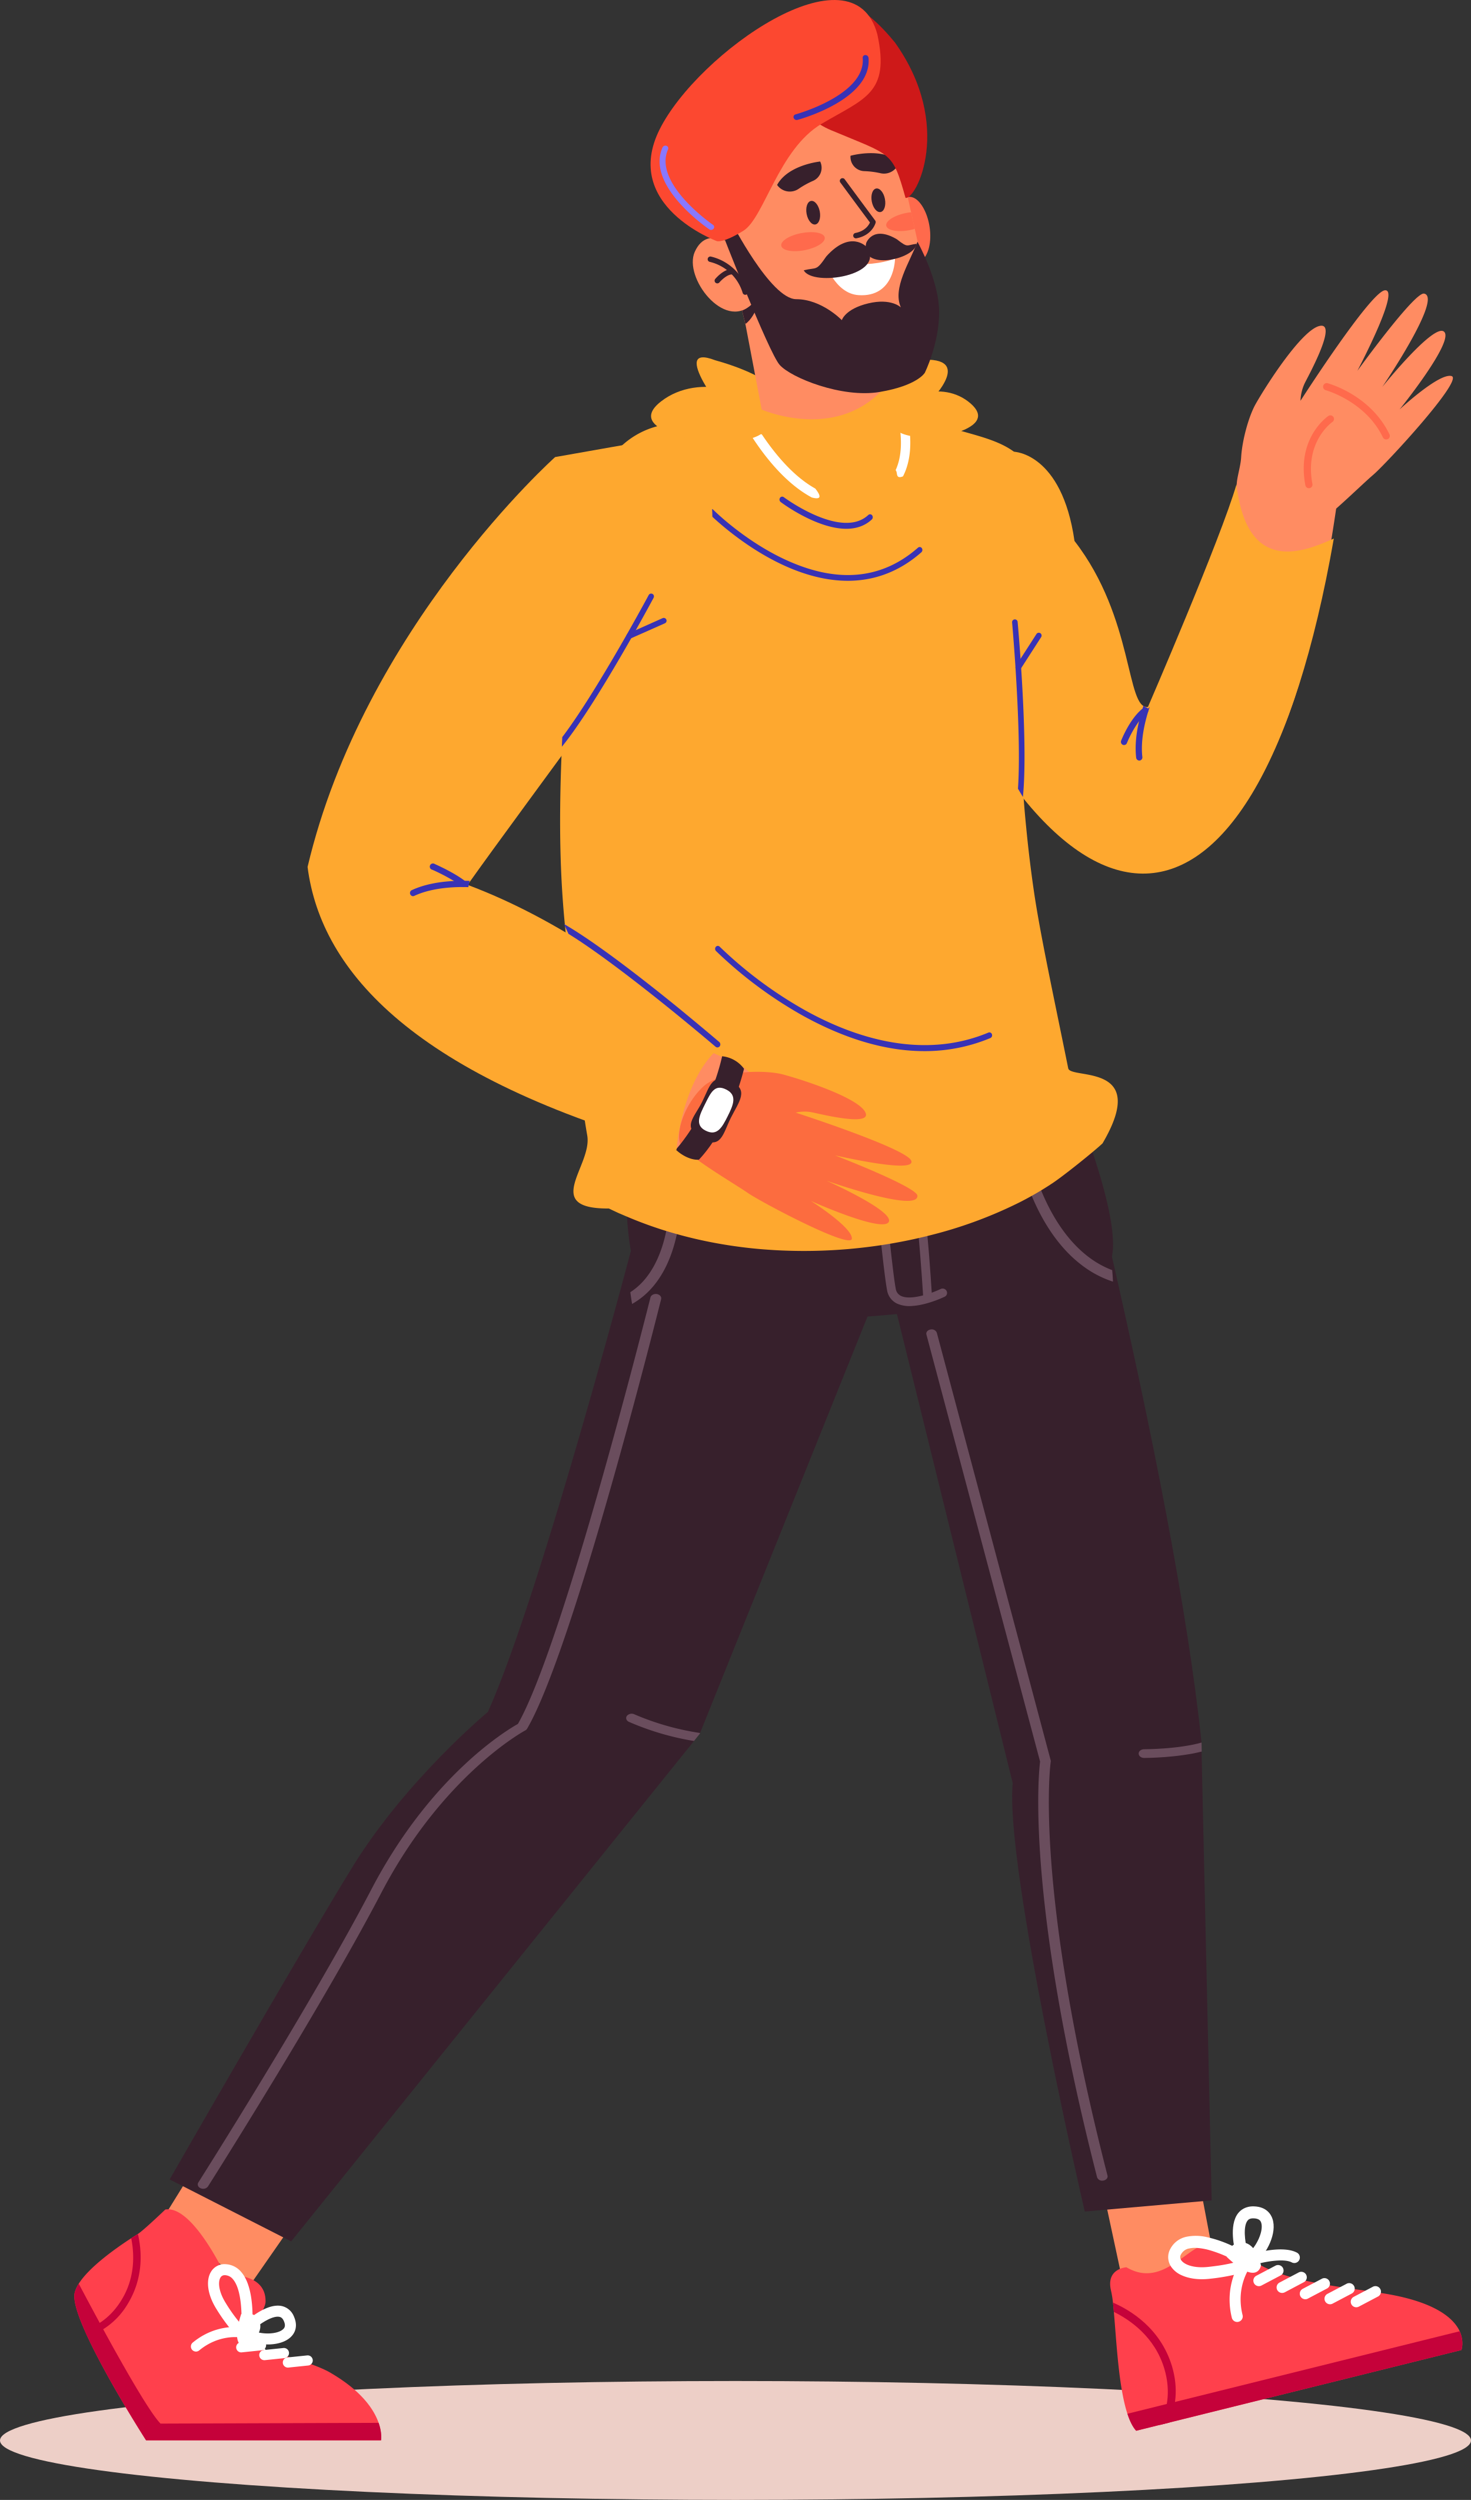 <svg xmlns="http://www.w3.org/2000/svg" viewBox="0 0 922.13 1566.47"><rect x="0" y="0" width="922.13" height="1566.47" fill="#333333" stroke="none"/><defs><style>.cls-1{fill:#edcfc7;}.cls-2{fill:#ff8c62;}.cls-3{fill:#fea82f;}.cls-4{fill:#ff6a4c;}.cls-5{fill:#3832b5;}.cls-6{fill:#37202c;}.cls-7{fill:#ff404c;}.cls-8{fill:#c5023a;}.cls-9{fill:#fff;}.cls-10{fill:#6a4d5d;}.cls-11{fill:#fc6c3f;}.cls-12{fill:#ce1919;}.cls-13{fill:#fc4830;}.cls-14{fill:#8878ff;}</style></defs><g id="Layer_2" data-name="Layer 2"><g id="Layer_1-2" data-name="Layer 1"><ellipse class="cls-1" cx="461.06" cy="1529.21" rx="461.06" ry="37.25"/><path class="cls-2" d="M840.05,301.5c-1.91,13.65-3.85,27.32-6.21,41S829,370,825.92,383.79s-6.45,27.68-10.64,41.71a330.12,330.12,0,0,1-15.77,42.73,192.61,192.61,0,0,1-12.08,22.26,115.79,115.79,0,0,1-19,23.1c-1.07,1-2.16,1.92-3.25,2.86l-.82.72-.92.7-1.85,1.41-1.87,1.38c-.63.46-1.23.91-1.95,1.36-1.39.89-2.8,1.77-4.22,2.62s-3,1.66-4.57,2.45-3.11,1.55-4.89,2.21-3.46,1.32-5.21,1.93-3.69,1.06-5.56,1.53A72.68,72.68,0,0,1,710,534.32a79,79,0,0,1-20.88-5.13c-1.51-.62-3.1-1.24-4.52-1.92s-2.83-1.36-4.23-2.07c-2.63-1.43-5.29-2.93-7.61-4.46s-4.57-3.11-6.77-4.72-4.14-3.22-6-4.85-3.67-3.27-5.46-4.92-3.41-3.32-5-5c-3.2-3.33-6.11-6.66-8.87-10A225.64,225.64,0,0,1,625.83,471c-2.23-3.42-4.36-6.87-6.42-10.39-1-1.76-2.06-3.55-3.06-5.39l-1.53-2.82-.78-1.5-.41-.82-.55-1.11A44.68,44.68,0,0,1,694.45,412v0l0,.11.13.33.3.76.74,1.71c.51,1.16,1.05,2.36,1.63,3.56,1.13,2.4,2.34,4.8,3.59,7.13a140.42,140.42,0,0,0,7.86,13.12c1.35,2,2.71,3.86,4,5.51.66.88,1.31,1.61,2,2.41s1.26,1.45,1.83,2l.31.34c.39.42.76.76,1.11,1.13l.26.25c.35.32.72.69,1,1l.31-.3c.37-.37.76-.78,1.15-1.21.92-1,1.88-2.14,2.83-3.37a114.21,114.21,0,0,0,8.3-12.57,252.22,252.22,0,0,0,14.88-31.93c4.51-11.46,8.59-23.47,12.37-35.71s7.24-24.76,10.49-37.39,6.22-25.44,9.12-38.28l.08-.36a31.15,31.15,0,0,1,61.24,11.17Z"/><path class="cls-3" d="M635.63,283.07s30,.63,37.94,55.89c37.56,48.51,32.18,105.7,46.06,104,0,0,45.74-105.69,55.5-139.5,6.57,57.64,43,42,61,34-49,280-175,273-269.37,20.31C560.4,323.53,581.53,278.68,635.63,283.07Z"/><path class="cls-2" d="M776.11,309c-2.68-5.27,1.49-14.65,1.93-22.44.58-10.28,4.61-25.52,9.15-33.51,6.81-12,28.79-46.26,40-48.81s-5.49,28.47-8.79,34.89a27.53,27.53,0,0,0-3.15,12s43.77-68.19,52.86-69.22-11.93,40.27-17.19,50.44c0,0,35.83-49.55,41.8-48.38,12,2.34-26.21,58.5-26.21,58.5s32.27-40.14,38.71-34.65c6.83,5.82-27.84,48.73-27.84,48.73s24.85-23.1,32.57-20.9-40.72,54.72-49.14,61.9-29.52,28.4-41.95,35.79C810.37,338.33,784.6,325.65,776.11,309Z"/><path class="cls-4" d="M870.2,275.05a2.28,2.28,0,0,0,.81-2.89c-11.71-24.44-37.56-31.66-38.65-32a2.27,2.27,0,1,0-1.18,4.38h0c.24.07,24.94,7,35.73,29.54a2.28,2.28,0,0,0,3,1.07A2.2,2.2,0,0,0,870.2,275.05Z"/><path class="cls-4" d="M821.72,305.57a2.28,2.28,0,0,0,1-2.33c-5.08-26.65,12.42-38.76,12.59-38.88a2.27,2.27,0,0,0-2.49-3.79l0,0c-.83.56-20.16,13.93-14.52,43.5a2.26,2.26,0,0,0,2.65,1.8A2.22,2.22,0,0,0,821.72,305.57Z"/><path class="cls-5" d="M716.12,474.4a2,2,0,0,1-1.71,2.17h-.23a2,2,0,0,1-1.94-1.73c-.91-7.78.17-15.91,1.79-22.87.68-2.88,1.44-5.57,2.2-8,.22-.67.43-1.32.64-1.94.39.42.76.76,1.11,1.13a1.94,1.94,0,0,1,1.52.79.67.67,0,0,1,.09.14c.37-.37.76-.78,1.15-1.21C718.08,450.73,714.81,463.13,716.12,474.4Z"/><path class="cls-5" d="M719.11,446.74A27.24,27.24,0,0,0,714,452a65.1,65.1,0,0,0-7.56,13.6,1.94,1.94,0,0,1-1.82,1.25,2,2,0,0,1-.71-.13,2,2,0,0,1-1.12-2.53c.22-.58,5.37-13.72,13.41-20.14l.54-.42a1.94,1.94,0,0,1,2.73.4.67.67,0,0,1,.09.14A1.94,1.94,0,0,1,719.11,446.74Z"/><path class="cls-6" d="M691.71,795.67c-24.08,12.81-79,23.24-134.48,28.19-71.6,6.38-144.33,3.68-153.74-14.67a71.12,71.12,0,0,1-2.91-6.5,1.18,1.18,0,0,0-.07-.2q-1-2.49-1.77-5.11c-1-3.12-1.79-6.36-2.5-9.68-.41-1.93-.78-3.89-1.1-5.86-5.05-30.39-.63-63.78-.63-63.78l271.65-45.42s26.8,61.77,31,98.15c.23,2,.39,3.92.48,5.75C698.14,786.06,696.53,793.11,691.71,795.67Z"/><polygon class="cls-2" points="690.78 1369.11 703.98 1430.62 761.97 1420.39 750.92 1362.26 690.78 1369.11"/><path class="cls-7" d="M916.14,1472.54l-203.91,50.59c-2.2-2.38-4-6.09-5.49-10.66-5.56-16.94-6.89-45.83-8.5-63.85-.18-2.11-.37-4.08-.57-5.84a63,63,0,0,0-1.15-7.24c-3.52-14.16,9.62-14.85,9.62-14.85,25.66,15.12,41.49-21,57.61-14.46,0,0,6.92,2.76,26.72,13.31s49.72,13.33,75.59,17.32c33.4,5.14,45.12,15.65,49,23.93C918,1467.36,916.14,1472.54,916.14,1472.54Z"/><path class="cls-8" d="M916.14,1472.54l-203.91,50.59c-2.2-2.38-4-6.09-5.49-10.66L915,1460.79C918,1467.36,916.14,1472.54,916.14,1472.54Z"/><path class="cls-9" d="M768.94,1414.14s1.43-9.81,10.23-9,11.3,14.37,11.3,14.37S788.62,1432.88,768.94,1414.14Z"/><path class="cls-9" d="M776.39,1454.85a3.46,3.46,0,0,1-4.19-2.53c-5-20.25,4.92-34.36,5.34-35a3.46,3.46,0,0,1,5.63,4c-.37.51-8.47,12.23-4.25,29.24A3.47,3.47,0,0,1,776.39,1454.85Z"/><path class="cls-9" d="M812.22,1417.93a3.48,3.48,0,0,1-2.44-.3c-5.21-2.72-17.91-.32-24.7,1.83a3.46,3.46,0,0,1-2.09-6.6c2.07-.66,20.57-6.3,30-1.36a3.47,3.47,0,0,1-.77,6.43Z"/><path class="cls-9" d="M781.18,1411.79c-.36-.22-1.18-.69-2.34-1.33-1.31-.72-3.07-1.64-5.13-2.62-.41-.2-.83-.39-1.26-.58a75.54,75.54,0,0,0-15.91-5.47,30.12,30.12,0,0,0-13-.18l-.26.07a14.71,14.71,0,0,0-9.42,7.1,10.69,10.69,0,0,0-.1,10.92c.1.2.23.4.35.59a15.53,15.53,0,0,0,6.57,5.37c4.61,2.14,10.76,3,17.6,2.24a131,131,0,0,0,15.21-2.45l1.35-.32a52.39,52.39,0,0,0,6.38-2c.45-.18.69-.3.73-.32l-3.11-6.59-.1-.19-.18.07,1.29-2.15Zm-19.35,8.13c-1.35.18-2.79.36-4.33.53-9.21,1-15.22-1.44-17.09-4.29a4.28,4.28,0,0,1-.32-.59,3.27,3.27,0,0,1,.32-3.07,7.32,7.32,0,0,1,4.81-3.57l.17,0a16.47,16.47,0,0,1,5-.36,38.63,38.63,0,0,1,8.64,1.64,81.15,81.15,0,0,1,10,3.77h0c2.52,1.13,4.78,2.27,6.53,3.24-.68.2-1.49.42-2.42.65A106.46,106.46,0,0,1,761.83,1419.92Z"/><path class="cls-9" d="M786.76,1418.26l-4.75-5.81c5.91-4.84,10.25-14.79,8.59-19.72-.4-1.2-1.3-2.59-4.69-2.71-2.35-.08-3.3.72-3.86,1.44-2.84,3.59-1.66,13.06-.25,18.18l-7.24,2c-.48-1.73-4.5-17.11,1.59-24.83,1.63-2.06,4.69-4.48,10-4.29,7.84.28,10.59,5,11.53,7.81C800.66,1399.1,794.31,1412.09,786.76,1418.26Z"/><path class="cls-8" d="M733,1518l-6,1.51c4.33-8.41,7.35-20.41,2.86-35.37-6-19.91-21.45-30.49-31.6-35.48-.18-2.11-.37-4.08-.57-5.84,10.77,4.67,29.79,16,37,39.87C738.92,1496.94,736.85,1508.91,733,1518Z"/><path class="cls-9" d="M790,1432.42a3.46,3.46,0,0,1-2.45-6.42l12-6.32a3.46,3.46,0,0,1,3.24,6.12l-12,6.32A2.86,2.86,0,0,1,790,1432.42Z"/><path class="cls-9" d="M804.57,1436.67a3.46,3.46,0,0,1-2.45-6.42l12-6.33a3.46,3.46,0,1,1,3.23,6.12l-11.95,6.33A3.78,3.78,0,0,1,804.57,1436.67Z"/><path class="cls-9" d="M819.08,1440.63a3.47,3.47,0,0,1-2.45-6.43l12-6.32a3.46,3.46,0,1,1,3.24,6.12l-12,6.32A3.26,3.26,0,0,1,819.08,1440.63Z"/><path class="cls-9" d="M834.6,1443.76a3.46,3.46,0,0,1-2.45-6.42l12-6.32a3.46,3.46,0,0,1,3.24,6.12l-12,6.32A3.05,3.05,0,0,1,834.6,1443.76Z"/><path class="cls-9" d="M851.05,1445.64a3.46,3.46,0,0,1-2.45-6.42l12-6.32a3.46,3.46,0,1,1,3.24,6.12l-12,6.32A3.78,3.78,0,0,1,851.05,1445.64Z"/><path class="cls-6" d="M759.56,1378.77l-79.55,7s-50.27-216.44-45.16-268.43L560.19,815l-10.74-43.51,107.64-7.62,6.16-2.75,3.62-1.62,6-2.68,15.48-6.91c.38,1.67.77,3.32,1.15,5q1.4,5.86,2.74,11.7.71,3,1.39,6c.07.28.13.55.19.82.45,1.85.86,3.7,1.29,5.54,27.77,120.59,49.49,231.36,58,311.94l0,1,.12,5.68Z"/><path class="cls-10" d="M753.31,1097.54c-15.42,3.86-34.18,4-36,4h-.1c-1.89,0-3.41-1.23-3.41-2.74s1.53-2.72,3.42-2.72h0c.6,0,21.2,0,36-4.18Z"/><path class="cls-10" d="M694.26,1363.22c-46.6-181.84-35.71-258.48-35.59-259.23a2,2,0,0,0,0-.87l-71.4-268a3.33,3.33,0,0,0-3.67-2.07h-.07c-1.9.21-3.18,1.66-2.79,3.15L652,1103.8c-.85,6.67-9.25,84.93,35.73,260.48a3.31,3.31,0,0,0,3.53,2.12l.41-.05C693.46,1366.06,694.62,1364.66,694.26,1363.22Z"/><path class="cls-10" d="M697.68,803.05a7.18,7.18,0,0,1-.75-.22A64.66,64.66,0,0,1,682.75,796c-1.2-.78-2.36-1.58-3.51-2.42a79.23,79.23,0,0,1-11.77-10.64c-22-24.11-28.56-58.17-28.87-59.89a3.33,3.33,0,0,1,6.55-1.22c.08.41,6.79,35.24,28.73,58.16a70.56,70.56,0,0,0,10.73,9.25l1.74,1.16a59.07,59.07,0,0,0,10.85,5.48C697.43,798.33,697.59,800.75,697.68,803.05Z"/><path class="cls-10" d="M584.24,812.34c.07,1.17-1.1,2.17-2.62,2.24h0c-1.53.06-2.83-.85-2.9-2-.49-8-1.08-16.2-1.73-24.39-.11-1.44-.22-2.88-.35-4.32-2.18-26.75-5-53-7.05-71.55-.17-1.5-.33-3-.49-4.35-.47-4.07-.89-7.68-1.25-10.74,1.84-.22,3.68-.46,5.5-.7.36,3,.78,6.69,1.25,10.8.17,1.4.33,2.86.5,4.35,2.07,18.38,4.83,44.42,7,71,.13,1.47.24,2.94.37,4.41C583.12,795.55,583.73,804.06,584.24,812.34Z"/><path class="cls-10" d="M592.15,812.55a72.85,72.85,0,0,1-9.7,3.71,56.41,56.41,0,0,1-5.49,1.39,40.77,40.77,0,0,1-5.25.68,19.12,19.12,0,0,1-9.32-1.46,11.32,11.32,0,0,1-6.32-8.48c-2-10.36-6.26-53.13-9.12-83.38-.18-1.86-.35-3.67-.51-5.44-.46-4.83-.86-9.24-1.2-13l5.52-.69c.35,3.76.75,8.21,1.22,13.12.17,1.75.33,3.56.51,5.43,2.86,30.18,7.08,72.89,9,82.92a5.94,5.94,0,0,0,3.35,4.69c2.93,1.4,7.35,1.11,11.73.15,1.87-.4,3.73-.93,5.47-1.49a65.29,65.29,0,0,0,7.62-3,2.81,2.81,0,0,1,3.72,1.21A2.64,2.64,0,0,1,592.15,812.55Z"/><polygon class="cls-2" points="132.02 1341.92 103.05 1388.65 155.46 1433.69 190.57 1383.24 132.02 1341.92"/><path class="cls-9" d="M165.28,1487.37a3.16,3.16,0,0,1-.73-2.14c.19-5.4-6.86-15-11.35-19.75a3.19,3.19,0,0,1,4.64-4.37c1.38,1.46,13.42,14.55,13.07,24.34a3.18,3.18,0,0,1-5.63,1.92Z"/><path class="cls-7" d="M238.86,1529.12H91.57s-23.73-36.94-36.71-64.91c-.66-1.38-1.27-2.75-1.85-4.09-4.56-10.36-7.26-19-6.19-23.5a19.55,19.55,0,0,1,2.55-5.65c6.45-10.22,22.41-21.67,32.88-28.49h0c1.53-1,3-1.89,4.2-2.68,3.43-2.13,17.18-15.3,17.18-15.3,17.09-2.91,37.57,41.17,37.57,41.17s25.62-2.44,25.27,16.61c-.12,6.67-16.09,26.65-16.09,26.65s42.08,9.41,56.31,17.59c20.08,11.56,27.78,23.41,30.65,31.66C239.66,1524.81,238.86,1529.12,238.86,1529.12Z"/><path class="cls-8" d="M80,1443.77a46.83,46.83,0,0,1-25.14,20.44c-.66-1.38-1.27-2.75-1.85-4.09,7.74-2.58,16.4-7.94,23.06-18.76,8.66-14,8.24-28.69,6.18-38.88h0c1.53-1,3-1.89,4.2-2.68C89,1410.81,90,1427.47,80,1443.77Z"/><path class="cls-9" d="M151.19,1450s8.7-2.72,11.52,4.91-7.43,15.09-7.43,15.09S143.49,1473.75,151.19,1450Z"/><path class="cls-9" d="M120.39,1472.35a3.18,3.18,0,0,1,.43-4.48c14.8-12.23,30.45-9.6,31.11-9.48a3.18,3.18,0,1,1-1.11,6.27c-.57-.09-13.51-2.15-25.94,8.12A3.19,3.19,0,0,1,120.39,1472.35Z"/><path class="cls-9" d="M144.44,1459.26a114.22,114.22,0,0,1-8.9-12.63c-5.38-8.68-6.65-17.52-3.3-23.07a9.84,9.84,0,0,1,9.43-4.79,13.54,13.54,0,0,1,9.65,5c.06.06.11.13.17.2,8.5,10.28,6.75,32.7,6.52,35.24l-4.64-.42.13.12-4.34,5.37A38.15,38.15,0,0,1,144.44,1459.26Zm1.73-30.91-.11-.13a6.66,6.66,0,0,0-4.86-2.56,3,3,0,0,0-3,1.46c-1.61,2.68-1.24,8.63,3.25,15.87a98.24,98.24,0,0,0,9.87,13.63C151.66,1449.39,151.32,1434.58,146.17,1428.35Z"/><path class="cls-9" d="M154.87,1466.38l2.93-6.25c6.36,3,16.34,2.62,19.77-.72.83-.81,1.63-2.11.38-5-.87-2-1.91-2.46-2.73-2.64-4.11-.92-11.49,3.82-15.18,7l-4.54-5.2c1.24-1.09,12.4-10.55,21.22-8.57a10.69,10.69,0,0,1,7.56,6.61c2.89,6.61.05,10.78-1.89,12.67C176.29,1470.3,163,1470.19,154.87,1466.38Z"/><path class="cls-9" d="M150.82,1474a3.18,3.18,0,0,1,.11-6.32l12.38-1.29a3.18,3.18,0,0,1,.66,6.33L151.59,1474A2.83,2.83,0,0,1,150.82,1474Z"/><path class="cls-9" d="M165.29,1478.87a3.18,3.18,0,0,1,.12-6.32l12.37-1.29a3.19,3.19,0,0,1,.66,6.34l-12.37,1.29A3.39,3.39,0,0,1,165.29,1478.87Z"/><path class="cls-9" d="M180.06,1483.52a3.18,3.18,0,0,1,.11-6.32l12.38-1.29a3.18,3.18,0,1,1,.66,6.33l-12.38,1.29A3.3,3.3,0,0,1,180.06,1483.52Z"/><path class="cls-8" d="M238.86,1529.12H91.57s-48.77-75.91-44.75-92.5a19.55,19.55,0,0,1,2.55-5.65c13,24.64,41.65,77.85,51.25,87.67l136.72-.47C239.66,1524.81,238.86,1529.12,238.86,1529.12Z"/><path class="cls-6" d="M548.42,813.52,438.86,1085.9l-.23.56-3.58,4.46L182.52,1404.47l-76.16-38.82S187,1225.06,220.77,1170.14s85.08-97.43,85.08-97.43c33.74-74.9,93.75-304.26,93.75-304.26Z"/><path class="cls-10" d="M438.86,1085.9l-.23.56-3.58,4.46a171,171,0,0,1-40.8-12c-1.64-.76-2.2-2.42-1.27-3.73a3.93,3.93,0,0,1,4.67-1A166.22,166.22,0,0,0,438.86,1085.9Z"/><path class="cls-10" d="M127.39,1371.5a4.1,4.1,0,0,1-1.54-.3c-1.69-.68-2.37-2.32-1.51-3.66.7-1.11,71-111.92,108.49-183.7,37.21-71.18,84.75-99.66,91.84-103.62C353.6,1029.44,407.2,815.16,407.75,813c.36-1.47,2.17-2.43,4-2.14s3.06,1.73,2.69,3.21c-2.22,8.91-54.79,219-84,269.13a3,3,0,0,1-1.23,1.13c-.5.27-51.54,27.82-90.12,101.62-37.61,72-108,183-108.7,184.06A3.62,3.62,0,0,1,127.39,1371.5Z"/><path class="cls-10" d="M408.4,807.25a47.87,47.87,0,0,1-12.16,9.81c-.41-2.43-.78-4.89-1.1-7.36a40.89,40.89,0,0,0,8.17-7C425,778.48,419.73,731.48,419.67,731a3.43,3.43,0,0,1,6.81-.8C426.72,732.25,432.18,780.78,408.4,807.25Z"/><path class="cls-3" d="M691.13,716.47c-5.71,5.33-24,20-31.16,24.79-.22.16-.44.3-.67.44-5,3.32-10.33,6.49-15.92,9.48-2,1.07-4,2.12-6.1,3.13a272.72,272.72,0,0,1-54.65,19.84q-2.7.71-5.45,1.32-7.92,1.86-16.08,3.31c-1.82.34-3.65.64-5.48.94a324.71,324.71,0,0,1-65.29,3.85c-2.62-.11-5.23-.25-7.85-.44Q472,782.46,461.56,781l-.5-.07q-3.15-.43-6.3-.95a278.39,278.39,0,0,1-33.56-7.57,249.9,249.9,0,0,1-28.42-10.16c-1.59-.65-3.15-1.36-4.72-2q-2.94-1.34-5.83-2.74l-.55-.25c-42.55.27-10.26-26.73-13.55-45.73-8-45.88-11.51-107.29-13.91-130.94q-1-10-1.66-20c-1.2-18.14-1.58-36.35-1.39-54.88.12-12.43.5-25,1.05-37.73.06-1.87.15-3.73.23-5.6,0-.14,0-.28,0-.42.08-1.69.16-3.39.25-5.1q.66-13.36,1.49-27.08c1.17-19.4,2.54-39.38,3.84-60.19,2.11-33.49,9.23-59.86,21.11-77.71A68.23,68.23,0,0,1,389,280a52.37,52.37,0,0,1,28.22-14,152.68,152.68,0,0,0,18.26-4c1-.29,2-.58,3-.9,3.12-.95,6.05-2,8.79-3,3.17-1.22,6.08-2.49,8.75-3.74l1.23-.58c.71-.36,1.41-.69,2.09-1.05a110.27,110.27,0,0,0,17.77-11h78.39c.61.9,1.24,1.76,1.86,2.59a1,1,0,0,1,.14.17A58.69,58.69,0,0,0,576,260.05c1.28.73,2.6,1.38,3.9,2,1,.5,2,1,3.07,1.41s2.15.89,3.23,1.32c2.57,1,5.15,1.89,7.76,2.74l.09,0c19,6.06,38.3,8.66,48.89,22.69a34.77,34.77,0,0,1,4.2,7.25,44.8,44.8,0,0,1,2.79,9.16,35.66,35.66,0,0,1,.69,6.25c.77,23-12.46,66.08-10.92,146q.13,7.47.47,15.34c.06,1.57.13,3.15.2,4.74.16,3.24.33,6.53.55,9.88v0c.21,3.35.43,6.77.69,10.23.47,6.46,1.05,13.14,1.74,20q.87,9,2,18.47c.78,6.46,1.64,13.09,2.63,19.89,3.86,27,12.54,66.89,21.66,112C671.15,676.57,721.13,665.47,691.13,716.47Z"/><path class="cls-9" d="M463.55,247.47a2.93,2.93,0,1,0-5.36,2.38c1.06,2.38,20.61,45.79,50.74,61.9,4.79,1.23,6.81.29,2.14-5.62C483,290.5,463.8,248,463.55,247.47Z"/><path class="cls-9" d="M565.46,249.2a2.94,2.94,0,0,0-5.48,2.11c.11.26,9.68,25.51,1.46,43.31,1.49,1.38-.31,5.85,4.63,3.86C576.48,278.32,565.92,250.39,565.46,249.2Z"/><path class="cls-5" d="M531.47,363.93c-13.28,0-27.51-3.6-42.32-10.71C463.69,341,445,322.32,444.82,322.13a2,2,0,0,1-.09-2.61,1.61,1.61,0,0,1,2.4-.1c.19.19,18.51,18.5,43.48,30.46,33.17,15.9,61.72,13.65,84.85-6.7a1.61,1.61,0,0,1,2.39.27,2,2,0,0,1-.25,2.6c-13.33,11.73-28.66,17.74-45.55,17.88Z"/><path class="cls-5" d="M530.52,331.34c-18.47,0-40-15.89-41.14-16.78a1.94,1.94,0,0,1-.44-2.56,1.63,1.63,0,0,1,2.37-.48c.36.27,36.26,26.82,53,11.18a1.61,1.61,0,0,1,2.4.19,2,2,0,0,1-.18,2.6C542,329.72,536.41,331.34,530.52,331.34Z"/><path class="cls-5" d="M579.45,658.64a122.84,122.84,0,0,1-21.2-1.88c-17.75-3.08-36.3-10-55.13-20.43a264.86,264.86,0,0,1-54.3-40.44,2,2,0,0,1-.08-2.61,1.62,1.62,0,0,1,2.41-.08,260.48,260.48,0,0,0,53.6,39.88c29,16.13,72.49,31.64,114.87,13.93a1.66,1.66,0,0,1,2.19,1.06,1.9,1.9,0,0,1-1,2.39A106.45,106.45,0,0,1,579.45,658.64Z"/><path class="cls-2" d="M477.27,708.24a32,32,0,0,1-39.95,17l-8.08-2.9-7.83-2.91q-7.82-2.92-15.54-5.95-15.5-6.06-30.84-12.55c-20.44-8.73-40.77-18-61-28.5-10.11-5.25-20.18-10.82-30.26-16.89a335,335,0,0,1-30.23-20.39c-5.07-3.89-10.15-8.07-15.25-12.85A130.18,130.18,0,0,1,223,605.34a91.64,91.64,0,0,1-7.47-11.6,77.11,77.11,0,0,1-3.45-7.16c-.5-1.13-1.16-3-1.71-4.56s-1-3.24-1.39-4.78a77,77,0,0,1-2.28-17,99.7,99.7,0,0,1,.69-14,141.08,141.08,0,0,1,4.7-22.54c2-6.76,4.17-13,6.52-19a357.94,357.94,0,0,1,15.32-33.38c10.87-21,22.71-40.47,35-59.41s25-37.23,38.18-55.19q9.85-13.47,20-26.69c3.38-4.42,6.78-8.81,10.24-13.2l5.21-6.6,2.65-3.32,2.81-3.46a47.49,47.49,0,0,1,73.79,59.81c-.41.51-.83,1-1.25,1.49l-.44.49-4.95,5.58L410,376.75q-5.1,5.89-10.16,11.88-10.11,12-20,24.15c-13.14,16.22-25.94,32.65-38.05,49.28-6,8.31-11.92,16.69-17.54,25.08s-11,16.79-16,25.16S298.86,529,295.2,537c-1.84,4-3.43,7.81-4.7,11.34-.88,2.44-1.58,4.75-2.07,6.67-.23.83-.4,1.58-.53,2.24s-.24,1.25-.31,1.65c0,.14,0,.27-.07.37a50.33,50.33,0,0,0,5.76,7.26,120.24,120.24,0,0,0,8.94,8.6,255.41,255.41,0,0,0,22.32,17.22c8,5.61,16.54,11,25.22,16.32,17.4,10.6,35.68,20.58,54.28,30.09q14,7.14,28.15,14,7.11,3.39,14.22,6.7l7.12,3.26,6.93,3.09.72.33A31.92,31.92,0,0,1,477.27,708.24Z"/><path class="cls-11" d="M441.31,680.46c4-3.55,11.21-6.09,18.1-7.5,9.08-1.86,23.28-1.84,31.29.27,12,3.17,46.9,14.44,51.68,23.59s-26,1.75-32.4.36a24.7,24.7,0,0,0-11.18,0s69.44,22.44,72.43,30.12-37.81-1.13-47.88-3.38c0,0,51.39,19.82,51.74,25.29.72,11-57-9.38-57-9.38s42.38,18.87,39.08,25.75c-3.5,7.28-48.84-13.05-48.84-13.05s25.83,16.33,25.69,23.56-57-22.89-65.21-28.57S437.33,728.36,428,719.23C421.71,713,428.73,691.69,441.31,680.46Z"/><path class="cls-6" d="M466.4,669.67s-8.15,35.68-28.27,57c-4.94.39-10.85-2.75-14.5-6.33,0,0,20.84-22.32,29.06-58.49A19.48,19.48,0,0,1,466.4,669.67Z"/><path class="cls-6" d="M440.13,690.47c-4.94,9.91-13,16-.25,23.06,12.25,6.94,13.31-3.15,18.25-13.06s12-18-.37-22.82C446.13,672.47,445.06,680.56,440.13,690.47Z"/><path class="cls-9" d="M442.39,708.5c7.12,3.55,10.19-1.91,13.74-9s6.24-13.24-.88-16.79-9.58,1.67-13.12,8.79S435.27,705,442.39,708.5Z"/><path class="cls-3" d="M415.06,274.57,348,286.4S228.13,393.47,192.81,543.23c8.47,66.39,68.38,131.86,231.32,177.24,0,0,3-45,28-65-50.11-42.15-101.83-79.6-159-101,34-48,143.16-193.53,148.86-208.31C460.88,297.13,415.06,274.57,415.06,274.57Z"/><path class="cls-5" d="M409.73,374.58c-.53,1-4.84,9-11.14,20.22l-2.9,5.12c-12.3,21.61-30.18,51.64-43.47,68,.06-1.87.15-3.73.23-5.6,0-.14,0-.28,0-.42,12.71-16.72,28.94-44.1,40.34-64.07a.94.94,0,0,1,.12-.22c8-14.07,13.57-24.41,13.71-24.69a1.75,1.75,0,1,1,3.09,1.64Z"/><path class="cls-5" d="M394.38,400.32a1.65,1.65,0,0,0,.75-.15l21.77-9.66a1.76,1.76,0,0,0-1.43-3.21L393.71,397a1.75,1.75,0,0,0,.67,3.36Z"/><path class="cls-5" d="M294.43,552c-.23.83-.4,1.58-.53,2.24s-.24,1.25-.31,1.65c-7.45-.26-22.39.07-33.91,5.48a1.9,1.9,0,0,1-.83.19,2,2,0,0,1-.84-3.73c8.54-4,18.54-5.41,26.5-5.8,2.51-.13,4.8-.15,6.79-.11C292.46,551.9,293.51,551.93,294.43,552Z"/><path class="cls-5" d="M290.63,555.79a1.93,1.93,0,0,1-1.22-.43C283,550.27,271.14,545,271,545a2,2,0,1,1,1.57-3.59c.51.22,12.45,5.49,19.26,10.9a2,2,0,0,1-1.22,3.49Z"/><path class="cls-5" d="M450.81,652.86c-1-.83-8.69-7.42-19.78-16.54L426,632.16c-21.53-17.51-52.22-41.53-72.47-53.18.86,1.92,1.76,3.83,2.64,5.75.07.14.14.29.2.43,19.82,12.25,47.74,34.17,67.66,50.34a.76.76,0,0,0,.22.18c14,11.42,24,19.93,24.25,20.16a1.81,1.81,0,0,0,2.66-.21A2,2,0,0,0,450.81,652.86Z"/><path class="cls-5" d="M637.93,389.79c.11,1.13.91,10.19,1.81,23,.14,1.89.26,3.85.4,5.88,1.61,24.81,3.19,59.73,1.1,80.71-1-1.59-1.92-3.2-2.88-4.8-.08-.12-.15-.24-.22-.36,1.42-21-.08-52.75-1.55-75.69a1.09,1.09,0,0,1,0-.25c-1.07-16.15-2.09-27.86-2.13-28.17a1.75,1.75,0,1,1,3.48-.33Z"/><path class="cls-5" d="M639.27,419.73a1.64,1.64,0,0,0,.54-.54l12.87-20a1.77,1.77,0,0,0-.53-2.43,1.75,1.75,0,0,0-2.43.53l-12.87,20a1.76,1.76,0,0,0,.53,2.42A1.73,1.73,0,0,0,639.27,419.73Z"/><path class="cls-3" d="M579.42,255.16s29.05-26.82,5.56-29.56-40.41,22.3-35,35.53S579.42,255.16,579.42,255.16Z"/><path class="cls-3" d="M587.17,274.08s39.12-5.69,21.3-21.24-45.94-4.45-49,9.5S587.17,274.08,587.17,274.08Z"/><path class="cls-3" d="M455.81,261.29s-37.4-47.06-7.53-35.57c52.85,14.75,51.21,37.52,47.49,42.75C485.62,282.73,455.81,261.29,455.81,261.29Z"/><path class="cls-3" d="M443.31,277.06s-53-6.86-28.88-25.56,62.28-5.36,66.4,11.42S443.31,277.06,443.31,277.06Z"/><path class="cls-2" d="M551.66,222.13l3.74,19.65a61.38,61.38,0,0,1-6,6.21c-30.25,27-71.91,8.64-71.91,8.64l-13-68.18,76.79,29.65Z"/><path class="cls-6" d="M551.66,222.13l3.18,16.7c-43.47.56-63.7-23.28-63.7-23.28l50.13,2.55Z"/><path class="cls-4" d="M559.82,131.26s8.65-15.32,17.48-3.33,9.06,39.62-8.77,38.49Z"/><path class="cls-2" d="M580.54,175.26s7.81,40.64-34.5,48.61c-42,7.92-77-19.62-78.74-20.87l-.06,0-2.08-8.46-10.84-43.89-5.8-23.46S435,85.5,474.11,70c28.55-11.33,57.28-11.7,74.24,1.09.55.41,1.09.84,1.6,1.28a37.16,37.16,0,0,1,11.77,18.36l9.42,42.33,2.31,10.37Z"/><path class="cls-9" d="M517,164s26.16,4.88,44.06-2c0,0,0,24.41-22.8,22.94C523.22,184,517,164,517,164Z"/><path class="cls-6" d="M487.15,115.89h0a9.74,9.74,0,0,0,13.42,2.48,54.44,54.44,0,0,1,9-5,8.94,8.94,0,0,0,4.57-12.16h0S494.08,103.18,487.15,115.89Z"/><path class="cls-6" d="M563.62,101.33h0a9.73,9.73,0,0,1-11.57,7.23,54.61,54.61,0,0,0-10.17-1.32,8.94,8.94,0,0,1-8.72-9.63h0S552.5,92.06,563.62,101.33Z"/><path class="cls-4" d="M517,148.78c.56,3-5.08,6.52-12.6,8s-14.07.19-14.64-2.77,5.08-6.52,12.6-7.95S516.42,145.82,517,148.78Z"/><path class="cls-4" d="M573.45,143.42a30.9,30.9,0,0,1-3.25.78c-7.51,1.43-14.07.19-14.63-2.77s5.08-6.52,12.59-8c1-.19,2-.34,3-.43Z"/><path class="cls-6" d="M513.89,132.49c.77,4.07-.45,7.71-2.72,8.15s-4.75-2.51-5.52-6.58.44-7.71,2.72-8.14S513.11,128.43,513.89,132.49Z"/><path class="cls-6" d="M554.74,124.71c.77,4.07-.44,7.71-2.72,8.15s-4.75-2.52-5.52-6.58.44-7.71,2.72-8.15S554,120.65,554.74,124.71Z"/><path class="cls-6" d="M477.39,184c-.11.48-3.09,13.91-10.09,19l-.05,0-2.09-8.46S471.62,192.1,477.39,184Z"/><path class="cls-2" d="M464.57,157.17s-20.42-18.74-29.06.69c-7.12,16,18.45,49.32,35.47,33Z"/><path class="cls-6" d="M467.51,184.7a1.71,1.71,0,0,1-1.95-1.17A28.42,28.42,0,0,0,445,164.1a1.7,1.7,0,1,1,.64-3.34,31.83,31.83,0,0,1,23.14,21.77,1.71,1.71,0,0,1-1.13,2.13Z"/><path class="cls-6" d="M450,177.53a1.69,1.69,0,0,1-1.62-2.76c.56-.67,5.66-6.54,10.93-6.21a1.7,1.7,0,0,1-.22,3.4c-3-.19-6.88,3.55-8.11,5A1.68,1.68,0,0,1,450,177.53Z"/><path class="cls-6" d="M536.88,149.32a1.7,1.7,0,1,1-.64-3.34c6.15-1.18,8.41-5,9.1-6.56-9.29-12.48-18.56-25.08-18.66-25.21a1.71,1.71,0,0,1,2.75-2c.09.14,9.72,13.22,19.18,25.93a1.7,1.7,0,0,1,.29,1.43C548.82,139.87,546.79,147.43,536.88,149.32Z"/><path class="cls-6" d="M458.13,138.47s25,49,41,49,28.59,13.14,28.59,13.14,2-7,16.5-10.5,20.5,2.5,20.5,2.5c-5.39-12.12,5.55-28.2,10.41-41.14,0,0,13.59,24.14,13.59,44.14s-9,38-9,38-4.57,8-28.28,12-55.72-9-62.72-17-36.59-84.14-36.59-84.14Z"/><path class="cls-12" d="M496,19.6s-13,46,25,62S559.31,94.33,567.65,124C574.33,125.23,598,78.6,561,26.6,520-23.4,502,12.6,496,19.6Z"/><path class="cls-13" d="M550,21.6c8,37-8,40-35,56s-36,59-49,67-16.63,6.48-16.63,6.48-59.87-22-35.87-70S535-35.4,550,21.6Z"/><path class="cls-5" d="M539.09,52.74c-11.59,14.78-37.78,22-39.23,22.41a2,2,0,0,1-2.33-1.26,1.65,1.65,0,0,1,1.11-2.19c.44-.12,44.2-12.21,42.16-35.4a1.65,1.65,0,0,1,1.66-1.8,2,2,0,0,1,2,1.78C545,42.55,542.78,48,539.09,52.74Z"/><path class="cls-14" d="M415,109.7c6.08,17.76,28.44,33.2,29.68,34.05a2,2,0,0,0,2.62-.43,1.65,1.65,0,0,0-.33-2.43c-.38-.26-37.74-26-28.19-47.28a1.63,1.63,0,0,0-1-2.24,2,2,0,0,0-2.45,1C412.77,98.13,413.06,104,415,109.7Z"/><path class="cls-6" d="M543,152.27s4-11.33,19.23-2.33c7.19,5.63,5.86,3.62,12.28,2.85C573.51,162.66,538.64,170.14,543,152.27Z"/><path class="cls-6" d="M543.08,154.59s-10-10.77-25.09,6.08c-6.55,9.5-5.76,6.67-14.13,8.69C509.37,179.91,556.27,172.51,543.08,154.59Z"/></g></g></svg>